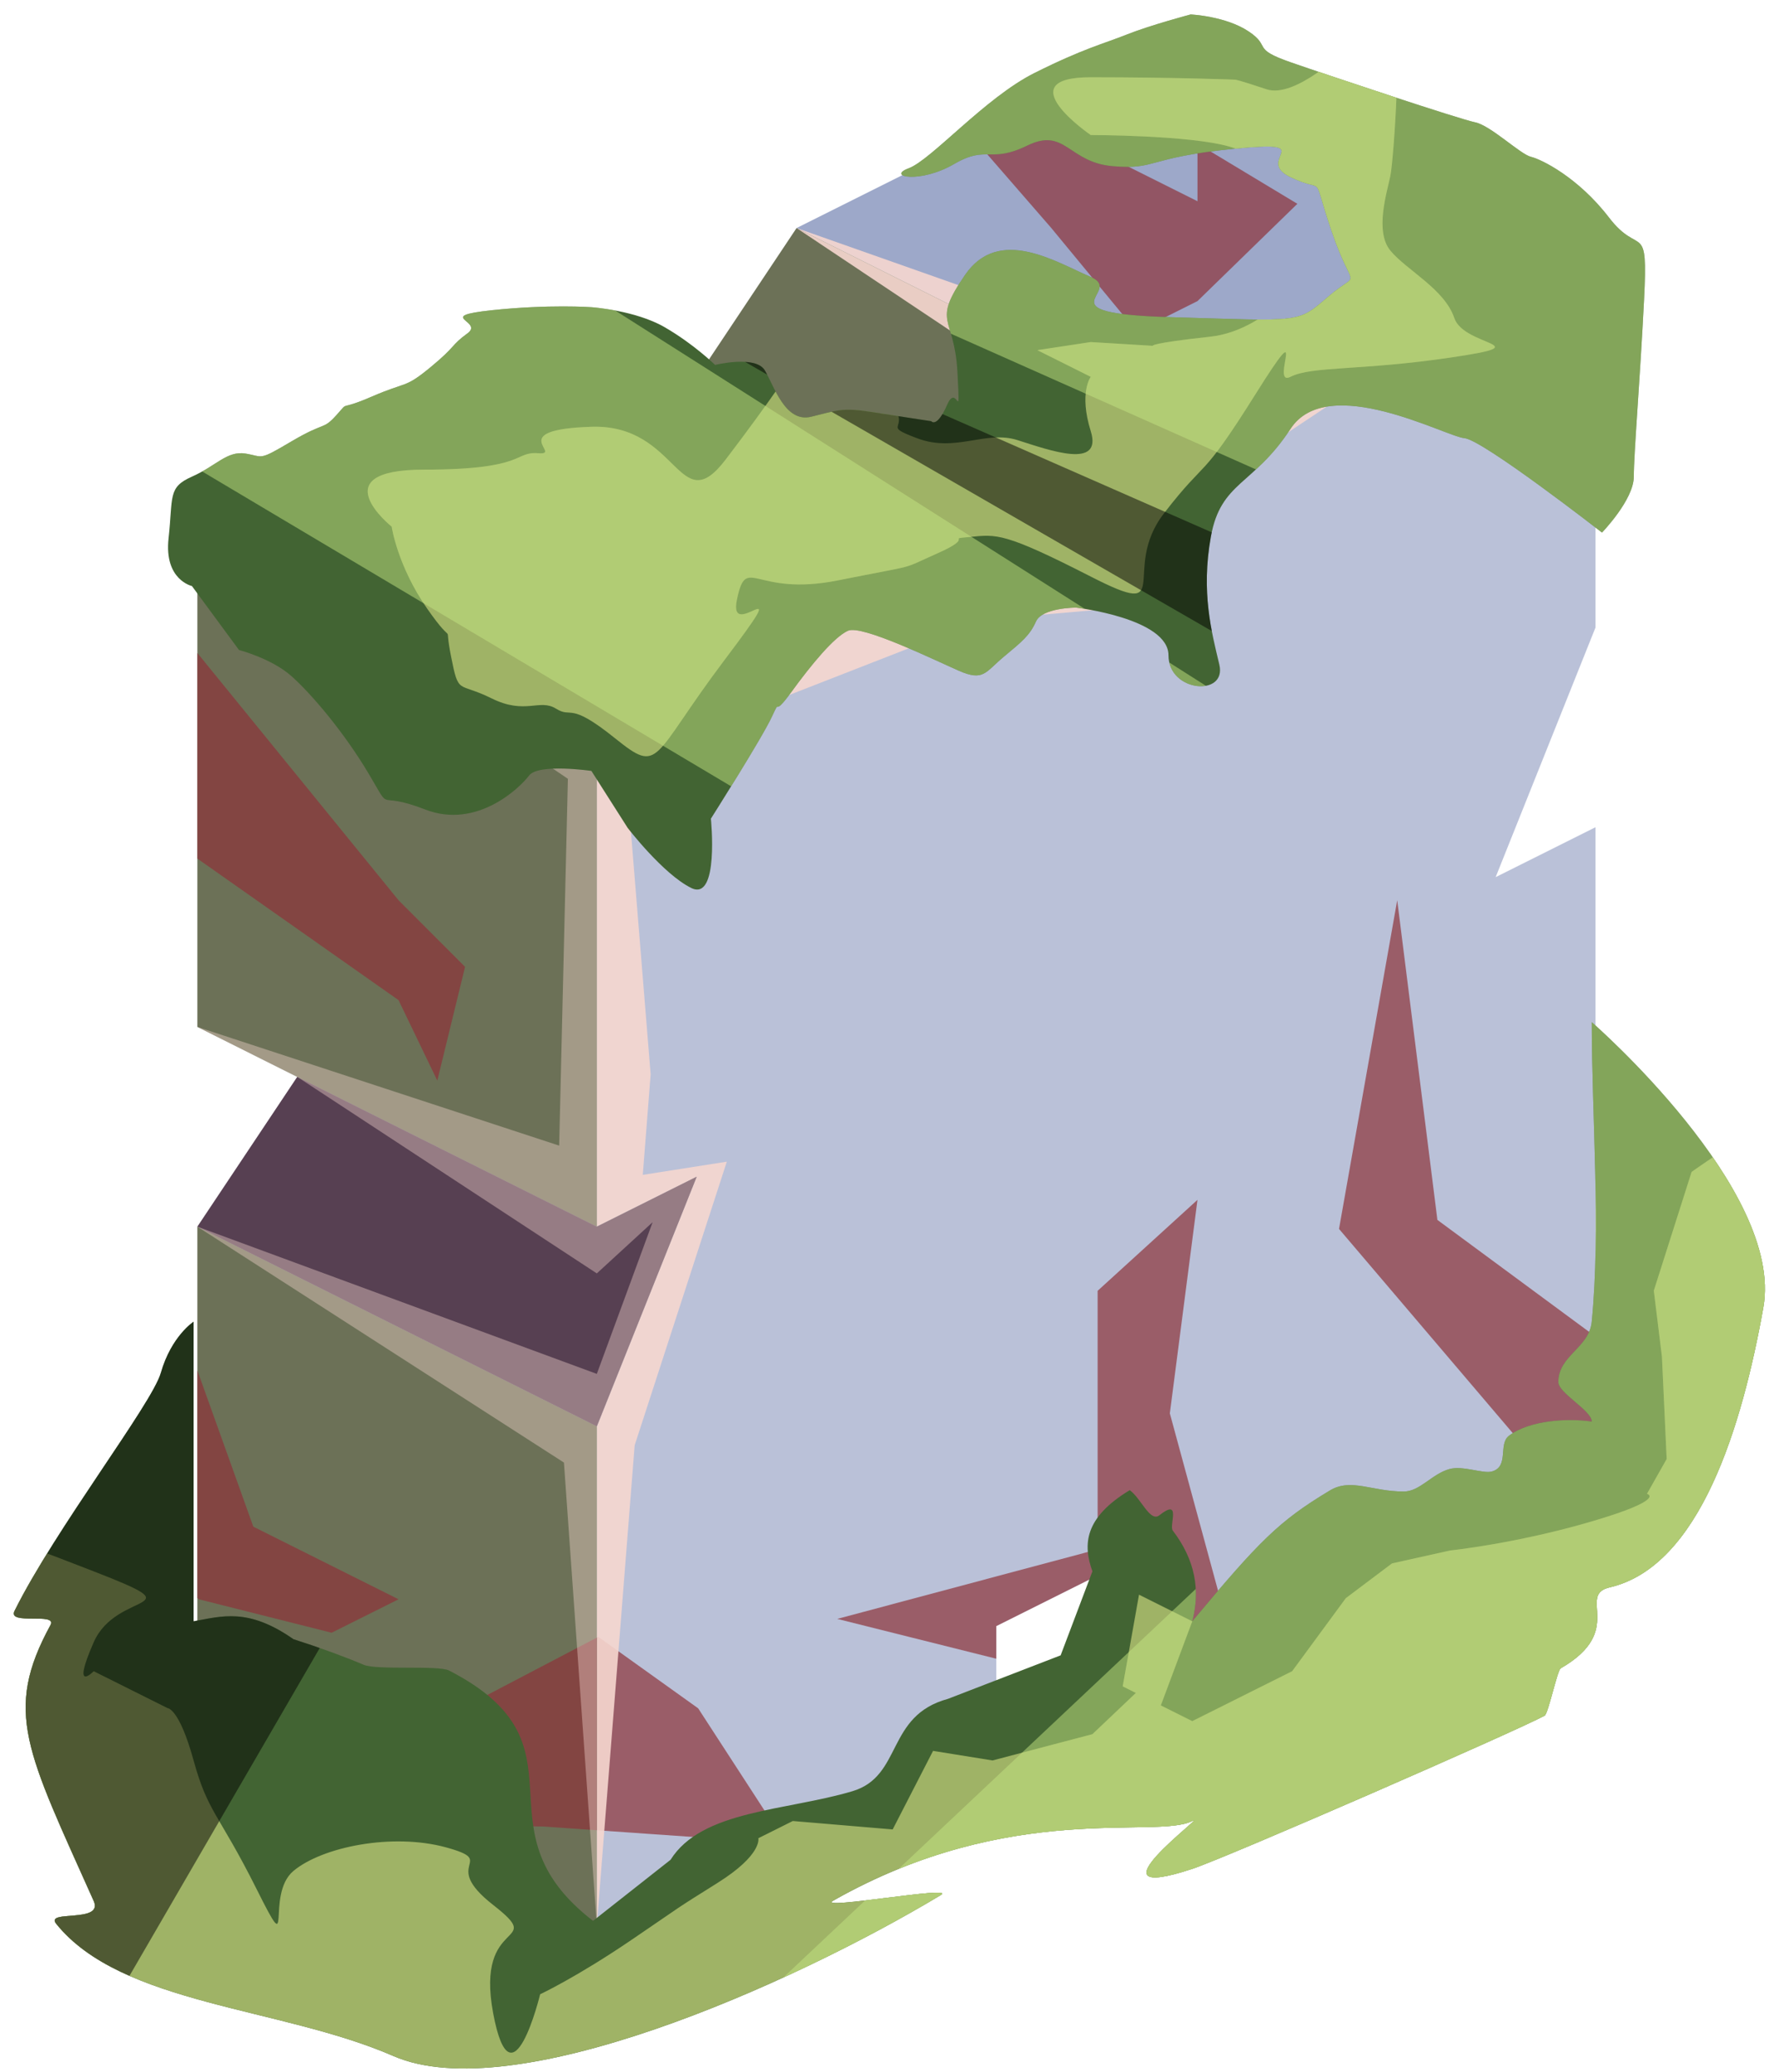 <?xml version="1.0" encoding="UTF-8" standalone="no"?><!DOCTYPE svg PUBLIC "-//W3C//DTD SVG 1.1//EN" "http://www.w3.org/Graphics/SVG/1.1/DTD/svg11.dtd"><svg width="100%" height="100%" viewBox="0 0 91 106" version="1.1" xmlns="http://www.w3.org/2000/svg" xmlns:xlink="http://www.w3.org/1999/xlink" xml:space="preserve" xmlns:serif="http://www.serif.com/" style="fill-rule:evenodd;clip-rule:evenodd;stroke-linejoin:round;stroke-miterlimit:1.414;"><g id="Runestone_mossy_runes_1"><g id="F_Runestone_grass_runes_1"><g id="F_Runestone_runes_1"><g><g><g><path d="M61.18,1.449l20.434,10.217l-20.434,10.217l-20.434,-10.217l20.434,-10.217Z" style="fill:#9da8c9;"/><clipPath id="_clip1"><path d="M61.18,1.449l20.434,10.217l-20.434,10.217l-20.434,-10.217l20.434,-10.217Z"/></clipPath><g clip-path="url(#_clip1)"><path d="M84.246,70.318l-10.72,-7.911l-2.055,-16.353l-2.977,16.814l10.72,12.6l-15.707,10.328l-3.667,-13.492l1.414,-10.924l-5.108,4.654l0,13.226l-13.318,3.558l10.939,2.74l-11.142,12.484l-6.913,-10.65l-5.109,-3.656l-18.08,9.472l15.264,0.231l12.413,0.867l-4.488,7.71l-30.652,0.962l-2.387,-27.633l7.496,6.469l6.793,1.712l3.424,-1.712l-7.428,-3.714l-4.457,-12.445l-0.848,-23.451l12.733,8.959l1.983,4.117l1.42,-5.819l-3.403,-3.407l-11.817,-14.525l4.26,-17.456l17.774,16.656l-5.109,-17.88l11.545,-5.772l8.89,-4.445l7.847,9.032l4.367,5.295l3.111,-1.556l5.109,-4.977l-5.109,-3.079l0,2.948l-5.108,-2.555l2.564,-3.826l12.761,4.01l7.677,1.1l7.649,10.83l-1.661,12.599l1.661,31.481l7.734,-67.652l-72.439,-2.166l-40.256,53.098l18.116,65.251l76.628,-0.636l7.666,-41.511" style="fill:#8d323a;fill-opacity:0.7;"/><path d="M81.614,11.666l-20.434,7.207l-20.434,-7.207l16.529,11.038l-2.017,4.233l-4.295,0.055l-20.434,-10.218l15.326,9.861l-14.488,7.762l-21.272,-7.405l18.954,12.849l-0.446,18.765l-18.508,-6.072l5.109,2.554l15.325,10.055l2.855,-2.621l-2.855,7.762l-20.434,-7.533l18.752,12.069l1.682,23.691l1.936,-24.575l4.714,-14.509l-4.299,0.675l0.403,-5.141l-1.311,-16.129l18.225,-7.115l8.697,-0.76l5.175,-7.629l17.545,-11.662Z" style="fill:#f6d7d0;fill-opacity:0.9;"/></g><path d="M30.529,16.774l-20.434,10.218l20.434,10.217l20.434,-10.217l-20.434,-10.218" style="fill:#9da8c9;"/><clipPath id="_clip2"><path d="M30.529,16.774l-20.434,10.218l20.434,10.217l20.434,-10.217l-20.434,-10.218"/></clipPath><g clip-path="url(#_clip2)"><path d="M84.246,70.318l-10.72,-7.911l-2.055,-16.353l-2.977,16.814l10.72,12.6l-15.707,10.328l-3.667,-13.492l1.414,-10.924l-5.108,4.654l0,13.226l-13.318,3.558l10.939,2.74l-11.142,12.484l-6.913,-10.65l-5.109,-3.656l-18.08,9.472l15.264,0.231l12.413,0.867l-4.488,7.71l-30.652,0.962l-2.387,-27.633l7.496,6.469l6.793,1.712l3.424,-1.712l-7.428,-3.714l-4.457,-12.445l-0.848,-23.451l12.733,8.959l1.983,4.117l1.42,-5.819l-3.403,-3.407l-11.817,-14.525l4.26,-17.456l17.774,16.656l-5.109,-17.88l11.545,-5.772l8.89,-4.445l7.847,9.032l4.367,5.295l3.111,-1.556l5.109,-4.977l-5.109,-3.079l0,2.948l-5.108,-2.555l2.564,-3.826l12.761,4.01l7.677,1.1l7.649,10.83l-1.661,12.599l1.661,31.481l7.734,-67.652l-72.439,-2.166l-40.256,53.098l18.116,65.251l76.628,-0.636l7.666,-41.511" style="fill:#8d323a;fill-opacity:0.7;"/><path d="M81.614,11.666l-20.434,7.207l-20.434,-7.207l16.529,11.038l-2.017,4.233l-4.295,0.055l-20.434,-10.218l15.326,9.861l-14.488,7.762l-21.272,-7.405l18.954,12.849l-0.446,18.765l-18.508,-6.072l5.109,2.554l15.325,10.055l2.855,-2.621l-2.855,7.762l-20.434,-7.533l18.752,12.069l1.682,23.691l1.936,-24.575l4.714,-14.509l-4.299,0.675l0.403,-5.141l-1.311,-16.129l18.225,-7.115l8.697,-0.76l5.175,-7.629l17.545,-11.662Z" style="fill:#f6d7d0;fill-opacity:0.9;"/></g><path d="M40.746,11.666l-5.108,7.663l20.434,10.217l5.108,-7.663l-20.434,-10.217Z" style="fill:#6c7157;"/><clipPath id="_clip3"><path d="M40.746,11.666l-5.108,7.663l20.434,10.217l5.108,-7.663l-20.434,-10.217Z"/></clipPath><g clip-path="url(#_clip3)"><path d="M84.246,70.318l-10.72,-7.911l-2.055,-16.353l-2.977,16.814l10.72,12.6l-15.707,10.328l-3.667,-13.492l1.414,-10.924l-5.108,4.654l0,13.226l-13.318,3.558l10.939,2.74l-11.142,12.484l-6.913,-10.65l-5.109,-3.656l-18.08,9.472l15.264,0.231l12.413,0.867l-4.488,7.71l-30.652,0.962l-2.387,-27.633l7.496,6.469l6.793,1.712l3.424,-1.712l-7.428,-3.714l-4.457,-12.445l-0.848,-23.451l12.733,8.959l1.983,4.117l1.42,-5.819l-3.403,-3.407l-11.817,-14.525l4.26,-17.456l17.774,16.656l-5.109,-17.88l11.545,-5.772l8.89,-4.445l7.847,9.032l4.367,5.295l3.111,-1.556l5.109,-4.977l-5.109,-3.079l0,2.948l-5.108,-2.555l2.564,-3.826l12.761,4.01l7.677,1.1l7.649,10.83l-1.661,12.599l1.661,31.481l7.734,-67.652l-72.439,-2.166l-40.256,53.098l18.116,65.251l76.628,-0.636l7.666,-41.511" style="fill:#8d323a;fill-opacity:0.7;"/><path d="M81.614,11.666l-20.434,7.207l-20.434,-7.207l16.529,11.038l-2.017,4.233l-4.295,0.055l-20.434,-10.218l15.326,9.861l-14.488,7.762l-21.272,-7.405l18.954,12.849l-0.446,18.765l-18.508,-6.072l5.109,2.554l15.325,10.055l2.855,-2.621l-2.855,7.762l-20.434,-7.533l18.752,12.069l1.682,23.691l1.936,-24.575l4.714,-14.509l-4.299,0.675l0.403,-5.141l-1.311,-16.129l18.225,-7.115l8.697,-0.76l5.175,-7.629l17.545,-11.662Z" style="fill:#f6d7d0;fill-opacity:0.9;"/></g><path d="M81.614,11.666l-20.434,10.217l-5.108,7.663l-5.109,-2.554l-20.434,10.217l0,25.542l5.109,-2.554l-5.109,12.771l0,25.543l20.434,-10.217l0,-5.109l5.109,-2.554l5.108,2.554l20.434,-10.217l0,-30.651l-5.108,2.554l5.108,-12.771l0,-20.434" style="fill:#bac1d8;"/><clipPath id="_clip4"><path d="M81.614,11.666l-20.434,10.217l-5.108,7.663l-5.109,-2.554l-20.434,10.217l0,25.542l5.109,-2.554l-5.109,12.771l0,25.543l20.434,-10.217l0,-5.109l5.109,-2.554l5.108,2.554l20.434,-10.217l0,-30.651l-5.108,2.554l5.108,-12.771l0,-20.434"/></clipPath><g clip-path="url(#_clip4)"><path d="M84.246,70.318l-10.72,-7.911l-2.055,-16.353l-2.977,16.814l10.72,12.6l-15.707,10.328l-3.667,-13.492l1.414,-10.924l-5.108,4.654l0,13.226l-13.318,3.558l10.939,2.74l-11.142,12.484l-6.913,-10.65l-5.109,-3.656l-18.08,9.472l15.264,0.231l12.413,0.867l-4.488,7.71l-30.652,0.962l-2.387,-27.633l7.496,6.469l6.793,1.712l3.424,-1.712l-7.428,-3.714l-4.457,-12.445l-0.848,-23.451l12.733,8.959l1.983,4.117l1.42,-5.819l-3.403,-3.407l-11.817,-14.525l4.26,-17.456l17.774,16.656l-5.109,-17.88l11.545,-5.772l8.89,-4.445l7.847,9.032l4.367,5.295l3.111,-1.556l5.109,-4.977l-5.109,-3.079l0,2.948l-5.108,-2.555l2.564,-3.826l12.761,4.01l7.677,1.1l7.649,10.83l-1.661,12.599l1.661,31.481l7.734,-67.652l-72.439,-2.166l-40.256,53.098l18.116,65.251l76.628,-0.636l7.666,-41.511" style="fill:#8d323a;fill-opacity:0.7;"/><path d="M81.614,11.666l-20.434,7.207l-20.434,-7.207l16.529,11.038l-2.017,4.233l-4.295,0.055l-20.434,-10.218l15.326,9.861l-14.488,7.762l-21.272,-7.405l18.954,12.849l-0.446,18.765l-18.508,-6.072l5.109,2.554l15.325,10.055l2.855,-2.621l-2.855,7.762l-20.434,-7.533l18.752,12.069l1.682,23.691l1.936,-24.575l4.714,-14.509l-4.299,0.675l0.403,-5.141l-1.311,-16.129l18.225,-7.115l8.697,-0.76l5.175,-7.629l17.545,-11.662Z" style="fill:#f6d7d0;fill-opacity:0.9;"/></g><path d="M10.095,26.992l20.434,10.217l0,25.542l-20.434,-10.217l0,-25.542Z" style="fill:#6c7157;"/><clipPath id="_clip5"><path d="M10.095,26.992l20.434,10.217l0,25.542l-20.434,-10.217l0,-25.542Z"/></clipPath><g clip-path="url(#_clip5)"><path d="M84.246,70.318l-10.72,-7.911l-2.055,-16.353l-2.977,16.814l10.72,12.6l-15.707,10.328l-3.667,-13.492l1.414,-10.924l-5.108,4.654l0,13.226l-13.318,3.558l10.939,2.74l-11.142,12.484l-6.913,-10.65l-5.109,-3.656l-18.08,9.472l15.264,0.231l12.413,0.867l-4.488,7.71l-30.652,0.962l-2.387,-27.633l7.496,6.469l6.793,1.712l3.424,-1.712l-7.428,-3.714l-4.457,-12.445l-0.848,-23.451l12.733,8.959l1.983,4.117l1.42,-5.819l-3.403,-3.407l-11.817,-14.525l4.26,-17.456l17.774,16.656l-5.109,-17.88l11.545,-5.772l8.89,-4.445l7.847,9.032l4.367,5.295l3.111,-1.556l5.109,-4.977l-5.109,-3.079l0,2.948l-5.108,-2.555l2.564,-3.826l12.761,4.01l7.677,1.1l7.649,10.83l-1.661,12.599l1.661,31.481l7.734,-67.652l-72.439,-2.166l-40.256,53.098l18.116,65.251l76.628,-0.636l7.666,-41.511" style="fill:#8d323a;fill-opacity:0.7;"/><path d="M81.614,11.666l-20.434,7.207l-20.434,-7.207l16.529,11.038l-2.017,4.233l-4.295,0.055l-20.434,-10.218l15.326,9.861l-14.488,7.762l-21.272,-7.405l18.954,12.849l-0.446,18.765l-18.508,-6.072l5.109,2.554l15.325,10.055l2.855,-2.621l-2.855,7.762l-20.434,-7.533l18.752,12.069l1.682,23.691l1.936,-24.575l4.714,-14.509l-4.299,0.675l0.403,-5.141l-1.311,-16.129l18.225,-7.115l8.697,-0.76l5.175,-7.629l17.545,-11.662Z" style="fill:#f6d7d0;fill-opacity:0.4;"/></g><path d="M30.529,98.511l-20.434,-10.217l0,-25.543l20.434,10.217l0,25.543" style="fill:#6c7157;"/><clipPath id="_clip6"><path d="M30.529,98.511l-20.434,-10.217l0,-25.543l20.434,10.217l0,25.543"/></clipPath><g clip-path="url(#_clip6)"><path d="M84.246,70.318l-10.72,-7.911l-2.055,-16.353l-2.977,16.814l10.72,12.6l-15.707,10.328l-3.667,-13.492l1.414,-10.924l-5.108,4.654l0,13.226l-13.318,3.558l10.939,2.74l-11.142,12.484l-6.913,-10.65l-5.109,-3.656l-18.08,9.472l15.264,0.231l12.413,0.867l-4.488,7.71l-30.652,0.962l-2.387,-27.633l7.496,6.469l6.793,1.712l3.424,-1.712l-7.428,-3.714l-4.457,-12.445l-0.848,-23.451l12.733,8.959l1.983,4.117l1.42,-5.819l-3.403,-3.407l-11.817,-14.525l4.26,-17.456l17.774,16.656l-5.109,-17.88l11.545,-5.772l8.89,-4.445l7.847,9.032l4.367,5.295l3.111,-1.556l5.109,-4.977l-5.109,-3.079l0,2.948l-5.108,-2.555l2.564,-3.826l12.761,4.01l7.677,1.1l7.649,10.83l-1.661,12.599l1.661,31.481l7.734,-67.652l-72.439,-2.166l-40.256,53.098l18.116,65.251l76.628,-0.636l7.666,-41.511" style="fill:#8d323a;fill-opacity:0.7;"/><path d="M81.614,11.666l-20.434,7.207l-20.434,-7.207l16.529,11.038l-2.017,4.233l-4.295,0.055l-20.434,-10.218l15.326,9.861l-14.488,7.762l-21.272,-7.405l18.954,12.849l-0.446,18.765l-18.508,-6.072l5.109,2.554l15.325,10.055l2.855,-2.621l-2.855,7.762l-20.434,-7.533l18.752,12.069l1.682,23.691l1.936,-24.575l4.714,-14.509l-4.299,0.675l0.403,-5.141l-1.311,-16.129l18.225,-7.115l8.697,-0.76l5.175,-7.629l17.545,-11.662Z" style="fill:#f6d7d0;fill-opacity:0.4;"/></g><path d="M10.095,52.534l5.109,2.554l-5.109,7.663l20.434,10.217l5.109,-12.771l-5.109,2.554l-20.434,-10.217Z" style="fill:#574052;"/><clipPath id="_clip7"><path d="M10.095,52.534l5.109,2.554l-5.109,7.663l20.434,10.217l5.109,-12.771l-5.109,2.554l-20.434,-10.217Z"/></clipPath><g clip-path="url(#_clip7)"><path d="M81.614,11.666l-20.434,7.207l-20.434,-7.207l16.529,11.038l-2.017,4.233l-4.295,0.055l-20.434,-10.218l15.326,9.861l-14.488,7.762l-21.272,-7.405l18.954,12.849l-0.446,18.765l-18.508,-6.072l5.109,2.554l15.325,10.055l2.855,-2.621l-2.855,7.762l-20.434,-7.533l18.752,12.069l1.682,23.691l1.936,-24.575l4.714,-14.509l-4.299,0.675l0.403,-5.141l-1.311,-16.129l18.225,-7.115l8.697,-0.76l5.175,-7.629l17.545,-11.662Z" style="fill:#f6d7d0;fill-opacity:0.4;"/></g></g></g></g></g><path d="M81.421,52.289c0,0 9.856,8.576 8.777,14.605c-1.079,6.029 -3.229,13.233 -7.853,14.308c-1.72,0.4 0.847,2.21 -2.512,4.143c-0.177,0.102 -0.635,2.32 -0.823,2.423c-1.408,0.769 -16.227,7.243 -18.023,7.837c-5.677,1.875 0.863,-2.887 0,-2.448c-1.868,0.948 -9.278,-1.077 -18.368,4.075c-0.9,0.51 6.362,-0.801 5.508,-0.288c-7.774,4.667 -21.894,10.899 -28.008,8.234c-5.758,-2.509 -13.904,-2.61 -17.244,-6.763c-0.595,-0.741 2.436,-0.007 1.918,-1.167c-3.422,-7.661 -4.631,-9.677 -2.212,-14.113c0.371,-0.679 -2.212,0.032 -1.838,-0.725c2.071,-4.177 7.028,-10.584 7.483,-12.178c0.538,-1.881 1.676,-2.618 1.676,-2.618l0,15.326c1.439,-0.258 2.786,-0.71 5.108,0.915c1.38,0.442 2.57,0.879 3.599,1.312c0.67,0.282 3.818,0.012 4.361,0.291c7.442,3.83 1.155,8.023 7.366,12.807l3.965,-3.125c1.597,-2.547 5.901,-2.496 9.298,-3.506c2.588,-0.77 1.704,-3.863 4.892,-4.726l5.763,-2.226l1.625,-4.297c-0.489,-1.367 -0.424,-2.743 1.91,-4.153c0.586,0.424 1.04,1.66 1.516,1.284c1.15,-0.91 0.484,0.521 0.685,0.783c1.153,1.508 1.414,3.058 0.997,4.641c3.435,-4.107 4.415,-5.117 7.045,-6.695c1.078,-0.647 2.155,0.061 3.776,0.057c0.821,-0.002 1.43,-0.894 2.327,-1.148c0.698,-0.197 1.723,0.252 2.178,0.123c0.902,-0.256 0.306,-1.397 0.876,-1.83c1.052,-0.799 3.031,-0.906 4.232,-0.724c0.005,-0.567 -1.712,-1.456 -1.709,-2.023c0.008,-1.369 1.578,-1.739 1.709,-3.086c0.467,-4.782 0.007,-10.451 0,-15.325Z" style="fill:#426433;"/><clipPath id="_clip8"><path d="M81.421,52.289c0,0 9.856,8.576 8.777,14.605c-1.079,6.029 -3.229,13.233 -7.853,14.308c-1.72,0.4 0.847,2.21 -2.512,4.143c-0.177,0.102 -0.635,2.32 -0.823,2.423c-1.408,0.769 -16.227,7.243 -18.023,7.837c-5.677,1.875 0.863,-2.887 0,-2.448c-1.868,0.948 -9.278,-1.077 -18.368,4.075c-0.9,0.51 6.362,-0.801 5.508,-0.288c-7.774,4.667 -21.894,10.899 -28.008,8.234c-5.758,-2.509 -13.904,-2.61 -17.244,-6.763c-0.595,-0.741 2.436,-0.007 1.918,-1.167c-3.422,-7.661 -4.631,-9.677 -2.212,-14.113c0.371,-0.679 -2.212,0.032 -1.838,-0.725c2.071,-4.177 7.028,-10.584 7.483,-12.178c0.538,-1.881 1.676,-2.618 1.676,-2.618l0,15.326c1.439,-0.258 2.786,-0.71 5.108,0.915c1.38,0.442 2.57,0.879 3.599,1.312c0.67,0.282 3.818,0.012 4.361,0.291c7.442,3.83 1.155,8.023 7.366,12.807l3.965,-3.125c1.597,-2.547 5.901,-2.496 9.298,-3.506c2.588,-0.77 1.704,-3.863 4.892,-4.726l5.763,-2.226l1.625,-4.297c-0.489,-1.367 -0.424,-2.743 1.91,-4.153c0.586,0.424 1.04,1.66 1.516,1.284c1.15,-0.91 0.484,0.521 0.685,0.783c1.153,1.508 1.414,3.058 0.997,4.641c3.435,-4.107 4.415,-5.117 7.045,-6.695c1.078,-0.647 2.155,0.061 3.776,0.057c0.821,-0.002 1.43,-0.894 2.327,-1.148c0.698,-0.197 1.723,0.252 2.178,0.123c0.902,-0.256 0.306,-1.397 0.876,-1.83c1.052,-0.799 3.031,-0.906 4.232,-0.724c0.005,-0.567 -1.712,-1.456 -1.709,-2.023c0.008,-1.369 1.578,-1.739 1.709,-3.086c0.467,-4.782 0.007,-10.451 0,-15.325Z"/></clipPath><g clip-path="url(#_clip8)"><path d="M84.484,46.734l19.321,40.311l-81.441,30.799l53.134,-50.061l3.663,-22.265l5.323,1.216Z" style="fill:#c4e783;fill-opacity:0.5;"/><path d="M91.638,57.397c0.018,-1.108 -5.108,2.554 -5.108,2.554l-1.934,6.076l0.416,3.383l0.242,5.229l-1.007,1.779c0,0 1.052,0.274 -2.826,1.413c-3.878,1.14 -7.243,1.487 -7.243,1.487l-2.974,0.661l-2.363,1.779l-2.745,3.736l-5.109,2.554l-1.609,-0.804l1.609,-4.304l-2.724,-1.362l-0.834,4.691l0.672,0.336l-2.222,2.11l-5.109,1.344l-3.042,-0.49l-2.066,4.019l-5.109,-0.431l-1.763,0.881c0,0 0.222,0.84 -2.102,2.295c-2.323,1.455 -1.595,1.007 -4.395,2.911c-2.8,1.904 -4.664,2.776 -4.664,2.776c0,0 -1.458,6.016 -2.402,0.976c-0.943,-5.04 2.792,-3.36 0,-5.544c-2.791,-2.184 0.323,-2.196 -2.41,-2.946c-2.733,-0.75 -6.328,-0.032 -7.807,1.205c-1.478,1.237 0.073,4.843 -1.879,0.94c-1.951,-3.903 -2.491,-3.903 -3.229,-6.592c-0.739,-2.688 -1.332,-2.677 -1.332,-2.677l-1.21,-0.605l-2.567,-1.283c0,0 -1.178,1.205 0,-1.483c1.178,-2.688 5.375,-1.539 0,-3.626c-5.374,-2.086 -6.549,-2.588 -9.07,-0.573c-2.52,2.015 -4.287,-5.036 -3.404,9.662c0.884,14.698 -12.459,17.358 5.805,23.336c18.264,5.979 13.398,8.656 32.212,5.889c18.814,-2.766 20.479,-2.43 30.651,-7.806c10.172,-5.377 11.476,1.089 21.912,-11.889c10.437,-12.977 10.37,-9.811 13.848,-18.619c3.478,-8.807 7.915,-10.991 5.108,-14.183c-2.806,-3.192 -10.235,-7.697 -10.217,-8.805Z" style="fill:#9fb366;"/><clipPath id="_clip9"><path d="M91.638,57.397c0.018,-1.108 -5.108,2.554 -5.108,2.554l-1.934,6.076l0.416,3.383l0.242,5.229l-1.007,1.779c0,0 1.052,0.274 -2.826,1.413c-3.878,1.14 -7.243,1.487 -7.243,1.487l-2.974,0.661l-2.363,1.779l-2.745,3.736l-5.109,2.554l-1.609,-0.804l1.609,-4.304l-2.724,-1.362l-0.834,4.691l0.672,0.336l-2.222,2.11l-5.109,1.344l-3.042,-0.49l-2.066,4.019l-5.109,-0.431l-1.763,0.881c0,0 0.222,0.84 -2.102,2.295c-2.323,1.455 -1.595,1.007 -4.395,2.911c-2.8,1.904 -4.664,2.776 -4.664,2.776c0,0 -1.458,6.016 -2.402,0.976c-0.943,-5.04 2.792,-3.36 0,-5.544c-2.791,-2.184 0.323,-2.196 -2.41,-2.946c-2.733,-0.75 -6.328,-0.032 -7.807,1.205c-1.478,1.237 0.073,4.843 -1.879,0.94c-1.951,-3.903 -2.491,-3.903 -3.229,-6.592c-0.739,-2.688 -1.332,-2.677 -1.332,-2.677l-1.21,-0.605l-2.567,-1.283c0,0 -1.178,1.205 0,-1.483c1.178,-2.688 5.375,-1.539 0,-3.626c-5.374,-2.086 -6.549,-2.588 -9.07,-0.573c-2.52,2.015 -4.287,-5.036 -3.404,9.662c0.884,14.698 -12.459,17.358 5.805,23.336c18.264,5.979 13.398,8.656 32.212,5.889c18.814,-2.766 20.479,-2.43 30.651,-7.806c10.172,-5.377 11.476,1.089 21.912,-11.889c10.437,-12.977 10.37,-9.811 13.848,-18.619c3.478,-8.807 7.915,-10.991 5.108,-14.183c-2.806,-3.192 -10.235,-7.697 -10.217,-8.805Z"/></clipPath><g clip-path="url(#_clip9)"><path d="M84.484,46.734l19.321,40.311l-81.441,30.799l53.134,-50.061l3.663,-22.265l5.323,1.216Z" style="fill:#c4e783;fill-opacity:0.5;"/></g><path d="M21.004,76.296l-19.491,33.589l-12.86,-32.779c0,0 18.886,-21.303 20.434,-19.585c1.548,1.718 11.917,18.775 11.917,18.775Z" style="fill-opacity:0.5;"/></g></g><path d="M81.946,27.245c0,0 -6.097,-4.752 -7.042,-4.831c-0.946,-0.079 -6.989,-3.389 -8.893,-0.473c-1.905,2.916 -3.561,2.681 -4.073,5.517c-0.512,2.837 0.04,4.886 0.434,6.541c0.394,1.656 -2.601,1.419 -2.601,-0.472c0,-1.892 -4.728,-2.444 -4.728,-2.444c0,0 -1.734,0 -2.05,0.71c-0.315,0.709 -0.709,1.024 -1.655,1.812c-0.945,0.788 -1.024,1.261 -2.285,0.71c-1.261,-0.552 -4.966,-2.365 -5.675,-2.049c-0.709,0.315 -1.879,1.733 -2.91,3.152c-1.031,1.419 -0.465,0.13 -0.984,1.247c-0.519,1.117 -3.12,5.216 -3.12,5.216c0,0 0.435,4.256 -1.004,3.546c-1.44,-0.709 -3.252,-3.073 -3.252,-3.073l-1.857,-2.916c0,0 -2.714,-0.395 -3.187,0.236c-0.473,0.631 -2.678,2.763 -5.319,1.736c-2.641,-1.027 -1.617,0.313 -2.878,-1.815c-1.261,-2.128 -2.918,-4.073 -3.942,-4.992c-1.023,-0.919 -2.699,-1.35 -2.699,-1.35l-2.409,-3.273c0,0 -1.431,-0.313 -1.195,-2.442c0.236,-2.129 -0.053,-2.602 1.195,-3.154c1.248,-0.552 1.797,-1.336 2.744,-1.18c0.947,0.156 0.63,0.392 2.364,-0.633c1.735,-1.024 1.578,-0.551 2.287,-1.339c0.709,-0.789 0,-0.158 1.813,-0.946c1.812,-0.788 1.655,-0.394 2.995,-1.498c1.339,-1.103 1.024,-1.103 1.891,-1.734c0.867,-0.63 -1.714,-0.866 1.231,-1.182c2.946,-0.315 5.109,-0.157 5.109,-0.157c0,0 2.251,0.157 3.748,1.024c1.498,0.867 2.58,1.929 2.58,1.929c0,0 2.07,-0.51 2.543,0.278c0.473,0.788 1.034,2.699 2.369,2.374c1.335,-0.325 1.572,-0.482 3.069,-0.246c1.498,0.236 3.074,0.473 3.074,0.473c0,0 0.283,0.379 0.812,-0.835c0.528,-1.214 0.685,1.229 0.528,-1.687c-0.158,-2.916 -1.34,-2.443 0.394,-4.965c1.734,-2.522 4.655,-0.649 6.426,0.109c1.771,0.758 -2.682,1.861 4.115,2.058c6.798,0.197 6.416,0.33 8.065,-1.076c1.649,-1.407 1.255,-0.067 0.152,-3.298c-1.104,-3.232 -0.211,-1.881 -2.115,-2.793c-1.905,-0.911 1.627,-1.906 -2.898,-1.448c-4.524,0.458 -3.935,1.083 -6.2,0.889c-2.265,-0.195 -2.426,-2.001 -4.355,-1.058c-1.929,0.942 -2.055,-0.039 -3.742,0.942c-1.771,1.031 -3.496,0.653 -2.336,0.224c1.16,-0.429 3.913,-3.613 6.435,-4.874c2.522,-1.261 3.546,-1.497 4.728,-1.97c1.183,-0.473 3.259,-1.025 3.259,-1.025c0,0 1.785,0.079 2.968,0.867c1.182,0.788 0.105,0.867 2.141,1.576c2.036,0.71 8.656,2.916 9.444,3.074c0.788,0.158 2.316,1.636 2.852,1.764c0.537,0.128 2.415,1.047 3.998,3.109c1.583,2.063 2,0.058 1.792,4.213c-0.209,4.155 -0.524,7.859 -0.524,9.041c0,1.182 -1.627,2.861 -1.627,2.861Z" style="fill:#426433;"/><clipPath id="_clip10"><path d="M81.946,27.245c0,0 -6.097,-4.752 -7.042,-4.831c-0.946,-0.079 -6.989,-3.389 -8.893,-0.473c-1.905,2.916 -3.561,2.681 -4.073,5.517c-0.512,2.837 0.04,4.886 0.434,6.541c0.394,1.656 -2.601,1.419 -2.601,-0.472c0,-1.892 -4.728,-2.444 -4.728,-2.444c0,0 -1.734,0 -2.05,0.71c-0.315,0.709 -0.709,1.024 -1.655,1.812c-0.945,0.788 -1.024,1.261 -2.285,0.71c-1.261,-0.552 -4.966,-2.365 -5.675,-2.049c-0.709,0.315 -1.879,1.733 -2.91,3.152c-1.031,1.419 -0.465,0.13 -0.984,1.247c-0.519,1.117 -3.12,5.216 -3.12,5.216c0,0 0.435,4.256 -1.004,3.546c-1.44,-0.709 -3.252,-3.073 -3.252,-3.073l-1.857,-2.916c0,0 -2.714,-0.395 -3.187,0.236c-0.473,0.631 -2.678,2.763 -5.319,1.736c-2.641,-1.027 -1.617,0.313 -2.878,-1.815c-1.261,-2.128 -2.918,-4.073 -3.942,-4.992c-1.023,-0.919 -2.699,-1.35 -2.699,-1.35l-2.409,-3.273c0,0 -1.431,-0.313 -1.195,-2.442c0.236,-2.129 -0.053,-2.602 1.195,-3.154c1.248,-0.552 1.797,-1.336 2.744,-1.18c0.947,0.156 0.63,0.392 2.364,-0.633c1.735,-1.024 1.578,-0.551 2.287,-1.339c0.709,-0.789 0,-0.158 1.813,-0.946c1.812,-0.788 1.655,-0.394 2.995,-1.498c1.339,-1.103 1.024,-1.103 1.891,-1.734c0.867,-0.63 -1.714,-0.866 1.231,-1.182c2.946,-0.315 5.109,-0.157 5.109,-0.157c0,0 2.251,0.157 3.748,1.024c1.498,0.867 2.58,1.929 2.58,1.929c0,0 2.07,-0.51 2.543,0.278c0.473,0.788 1.034,2.699 2.369,2.374c1.335,-0.325 1.572,-0.482 3.069,-0.246c1.498,0.236 3.074,0.473 3.074,0.473c0,0 0.283,0.379 0.812,-0.835c0.528,-1.214 0.685,1.229 0.528,-1.687c-0.158,-2.916 -1.34,-2.443 0.394,-4.965c1.734,-2.522 4.655,-0.649 6.426,0.109c1.771,0.758 -2.682,1.861 4.115,2.058c6.798,0.197 6.416,0.33 8.065,-1.076c1.649,-1.407 1.255,-0.067 0.152,-3.298c-1.104,-3.232 -0.211,-1.881 -2.115,-2.793c-1.905,-0.911 1.627,-1.906 -2.898,-1.448c-4.524,0.458 -3.935,1.083 -6.2,0.889c-2.265,-0.195 -2.426,-2.001 -4.355,-1.058c-1.929,0.942 -2.055,-0.039 -3.742,0.942c-1.771,1.031 -3.496,0.653 -2.336,0.224c1.16,-0.429 3.913,-3.613 6.435,-4.874c2.522,-1.261 3.546,-1.497 4.728,-1.97c1.183,-0.473 3.259,-1.025 3.259,-1.025c0,0 1.785,0.079 2.968,0.867c1.182,0.788 0.105,0.867 2.141,1.576c2.036,0.71 8.656,2.916 9.444,3.074c0.788,0.158 2.316,1.636 2.852,1.764c0.537,0.128 2.415,1.047 3.998,3.109c1.583,2.063 2,0.058 1.792,4.213c-0.209,4.155 -0.524,7.859 -0.524,9.041c0,1.182 -1.627,2.861 -1.627,2.861Z"/></clipPath><g clip-path="url(#_clip10)"><path d="M72.07,42.741l19.483,-20.033c3.402,-19.583 -11.634,-25.793 -37.021,-24.496l-19.172,12.951l38.178,16.987c-2.69,2.678 4.925,-1.859 -8.659,8.962l-37.707,-23.958l-17.355,10.653l32.901,19.584l29.352,-0.65" style="fill:#c4e783;fill-opacity:0.5;"/><path d="M71.119,1.398c0.684,-0.524 0.178,6.741 0,7.603c-0.178,0.862 -0.807,2.833 0,3.818c0.807,0.985 2.778,1.97 3.27,3.448c0.493,1.478 4.509,1.326 -0.147,2.018c-4.656,0.691 -7.127,0.432 -8.231,0.992c-1.104,0.561 1.081,-3.689 -1.797,0.899c-2.878,4.588 -2.404,3.146 -4.673,6.084c-2.269,2.937 0.685,5.502 -3.747,3.235c-4.433,-2.268 -4.81,-2.159 -6.161,-2.029c-1.351,0.13 0.341,-0.056 -1.675,0.838c-2.016,0.893 -0.784,0.524 -5.094,1.386c-4.31,0.862 -4.668,-1.378 -5.167,0.973c-0.498,2.352 3.189,-1.972 -0.625,3.084c-3.814,5.056 -3.257,5.913 -5.629,4.006c-2.372,-1.906 -2.16,-0.975 -3.005,-1.502c-0.844,-0.527 -1.56,0.335 -3.296,-0.527c-1.735,-0.862 -1.671,-0.128 -2.073,-2.158c-0.401,-2.029 0.309,-0.239 -1.216,-2.427c-1.525,-2.188 -1.819,-4.199 -1.819,-4.199c0,0 -3.647,-2.915 1.649,-2.915c5.295,0 4.578,-0.94 5.86,-0.839c1.282,0.1 -1.777,-1.208 2.708,-1.354c4.485,-0.147 4.457,4.846 6.872,1.672c2.416,-3.173 3.345,-4.651 3.345,-4.651c0,0 1.713,-2.082 2.916,-0.672c1.204,1.411 1.088,0.918 2.193,2.396c1.104,1.478 -0.62,1.108 1.35,1.847c1.971,0.739 3.48,-0.432 5.127,0.092c1.647,0.524 4.355,1.509 3.74,-0.461c-0.616,-1.97 0,-2.778 0,-2.778l-2.731,-1.365l2.731,-0.414l3.174,0.192c0,0 -0.19,-0.125 2.936,-0.466c3.126,-0.341 5.34,-3.672 5.34,-3.672c0,0 -0.499,0.868 -1.233,-1.718c-0.735,-2.586 -1.079,-3.744 -3.124,-4.335c-2.044,-0.591 -7.093,-0.591 -7.093,-0.591c0,0 -4.311,-2.957 0,-2.956c4.31,0 7.389,0.123 7.389,0.123c0,0 0.121,-0.004 1.6,0.491c1.478,0.495 4.039,-2.02 4.039,-2.02c0,0 1.613,-0.624 2.297,-1.148Z" style="fill:#9fb366;"/><clipPath id="_clip11"><path d="M71.119,1.398c0.684,-0.524 0.178,6.741 0,7.603c-0.178,0.862 -0.807,2.833 0,3.818c0.807,0.985 2.778,1.97 3.27,3.448c0.493,1.478 4.509,1.326 -0.147,2.018c-4.656,0.691 -7.127,0.432 -8.231,0.992c-1.104,0.561 1.081,-3.689 -1.797,0.899c-2.878,4.588 -2.404,3.146 -4.673,6.084c-2.269,2.937 0.685,5.502 -3.747,3.235c-4.433,-2.268 -4.81,-2.159 -6.161,-2.029c-1.351,0.13 0.341,-0.056 -1.675,0.838c-2.016,0.893 -0.784,0.524 -5.094,1.386c-4.31,0.862 -4.668,-1.378 -5.167,0.973c-0.498,2.352 3.189,-1.972 -0.625,3.084c-3.814,5.056 -3.257,5.913 -5.629,4.006c-2.372,-1.906 -2.16,-0.975 -3.005,-1.502c-0.844,-0.527 -1.56,0.335 -3.296,-0.527c-1.735,-0.862 -1.671,-0.128 -2.073,-2.158c-0.401,-2.029 0.309,-0.239 -1.216,-2.427c-1.525,-2.188 -1.819,-4.199 -1.819,-4.199c0,0 -3.647,-2.915 1.649,-2.915c5.295,0 4.578,-0.94 5.86,-0.839c1.282,0.1 -1.777,-1.208 2.708,-1.354c4.485,-0.147 4.457,4.846 6.872,1.672c2.416,-3.173 3.345,-4.651 3.345,-4.651c0,0 1.713,-2.082 2.916,-0.672c1.204,1.411 1.088,0.918 2.193,2.396c1.104,1.478 -0.62,1.108 1.35,1.847c1.971,0.739 3.48,-0.432 5.127,0.092c1.647,0.524 4.355,1.509 3.74,-0.461c-0.616,-1.97 0,-2.778 0,-2.778l-2.731,-1.365l2.731,-0.414l3.174,0.192c0,0 -0.19,-0.125 2.936,-0.466c3.126,-0.341 5.34,-3.672 5.34,-3.672c0,0 -0.499,0.868 -1.233,-1.718c-0.735,-2.586 -1.079,-3.744 -3.124,-4.335c-2.044,-0.591 -7.093,-0.591 -7.093,-0.591c0,0 -4.311,-2.957 0,-2.956c4.31,0 7.389,0.123 7.389,0.123c0,0 0.121,-0.004 1.6,0.491c1.478,0.495 4.039,-2.02 4.039,-2.02c0,0 1.613,-0.624 2.297,-1.148Z"/></clipPath><g clip-path="url(#_clip11)"><path d="M72.07,42.741l19.483,-20.033c3.402,-19.583 -11.634,-25.793 -37.021,-24.496l-19.172,12.951l38.178,16.987c-2.69,2.678 4.925,-1.859 -8.659,8.962l-37.707,-23.958l-17.355,10.653l32.901,19.584l29.352,-0.65" style="fill:#c4e783;fill-opacity:0.5;"/></g><path d="M35.36,15.538l35.759,15.708l-5.108,3.357l-32.308,-18.634l1.657,-0.431Z" style="fill-opacity:0.5;"/></g></g></svg>